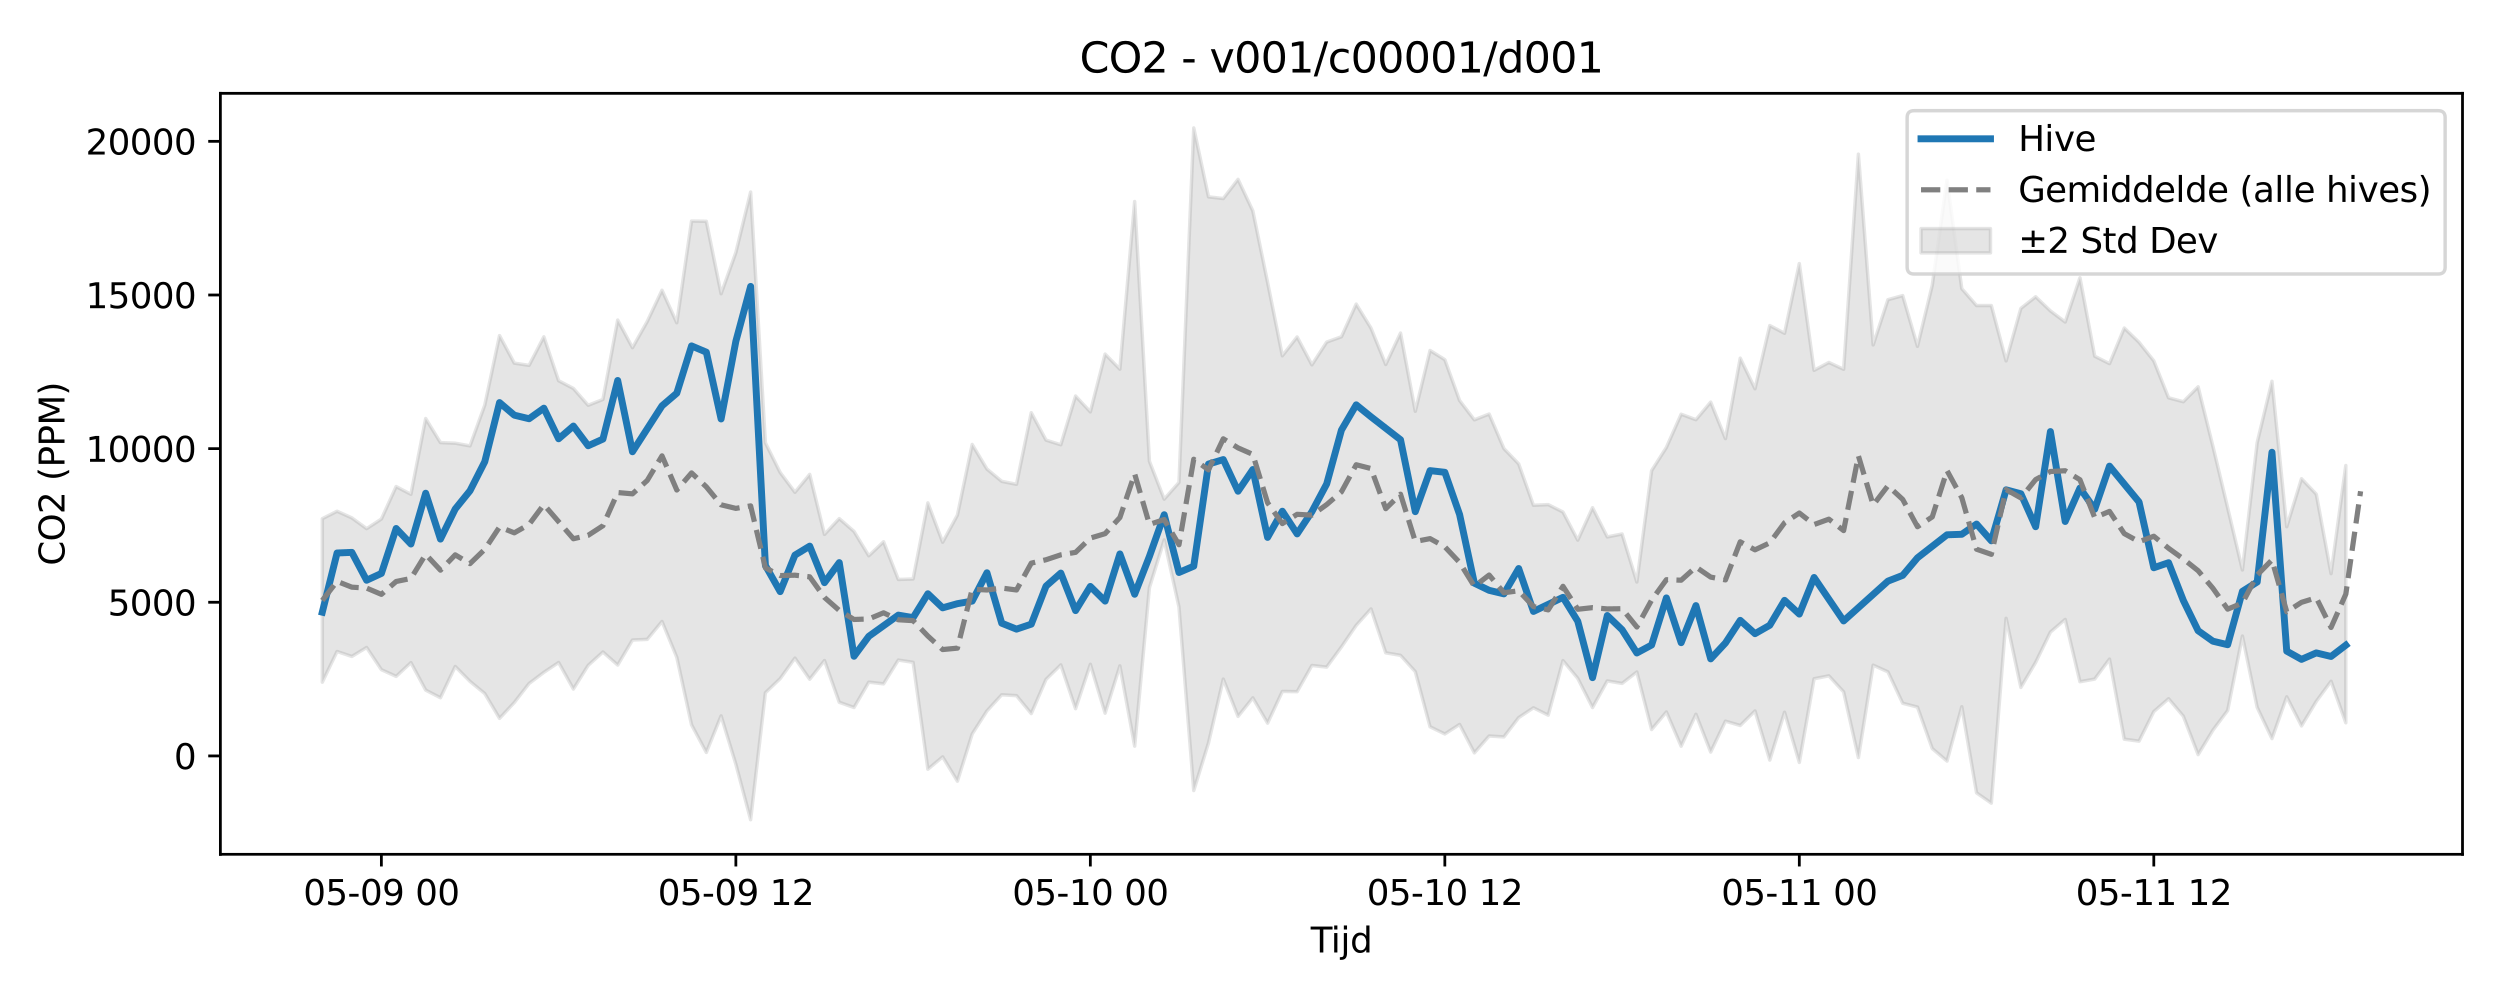 <?xml version="1.0" encoding="utf-8" standalone="no"?>
<!DOCTYPE svg PUBLIC "-//W3C//DTD SVG 1.1//EN"
  "http://www.w3.org/Graphics/SVG/1.1/DTD/svg11.dtd">
<svg xmlns:xlink="http://www.w3.org/1999/xlink" width="720pt" height="288pt" viewBox="0 0 720 288" xmlns="http://www.w3.org/2000/svg" version="1.1">
 <defs>
  <style type="text/css">*{stroke-linejoin: round; stroke-linecap: butt}</style>
 </defs>
 <g id="figure_1">
  <g id="patch_1">
   <path d="M 0 288 
L 720 288 
L 720 0 
L 0 0 
z
" style="fill: #ffffff"/>
  </g>
  <g id="axes_1">
   <g id="patch_2">
    <path d="M 63.47 246.04 
L 709.2 246.04 
L 709.2 26.88 
L 63.47 26.88 
z
" style="fill: #ffffff"/>
   </g>
   <g id="FillBetweenPolyCollection_1">
    <defs>
     <path id="ma2cb8ca005" d="M 92.821 -138.613 
L 92.821 -91.52 
L 97.075 -100.37 
L 101.329 -98.937 
L 105.583 -101.522 
L 109.837 -95.131 
L 114.09 -93.196 
L 118.344 -97.162 
L 122.598 -89.238 
L 126.852 -87.047 
L 131.106 -96.052 
L 135.36 -91.756 
L 139.613 -88.255 
L 143.867 -81.105 
L 148.121 -85.672 
L 152.375 -91.15 
L 156.629 -94.362 
L 160.882 -97.201 
L 165.136 -89.548 
L 169.39 -96.372 
L 173.644 -100.225 
L 177.898 -96.469 
L 182.152 -103.677 
L 186.405 -103.855 
L 190.659 -109.017 
L 194.913 -98.706 
L 199.167 -79.256 
L 203.421 -71.3 
L 207.675 -81.832 
L 211.928 -67.902 
L 216.182 -51.922 
L 220.436 -88.48 
L 224.69 -92.554 
L 228.944 -98.465 
L 233.197 -92.375 
L 237.451 -97.773 
L 241.705 -85.744 
L 245.959 -84.231 
L 250.213 -91.541 
L 254.467 -91.051 
L 258.72 -97.902 
L 262.974 -97.25 
L 267.228 -66.457 
L 271.482 -70.019 
L 275.736 -63.018 
L 279.989 -76.612 
L 284.243 -83.253 
L 288.497 -87.905 
L 292.751 -87.647 
L 297.005 -82.477 
L 301.259 -92.339 
L 305.512 -96.51 
L 309.766 -83.893 
L 314.02 -96.688 
L 318.274 -82.596 
L 322.528 -96.231 
L 326.782 -73.108 
L 331.035 -118.762 
L 335.289 -132.502 
L 339.543 -113.176 
L 343.797 -60.318 
L 348.051 -74.056 
L 352.304 -92.42 
L 356.558 -81.668 
L 360.812 -87.007 
L 365.066 -79.734 
L 369.32 -88.873 
L 373.574 -88.795 
L 377.827 -96.348 
L 382.081 -95.87 
L 386.335 -101.688 
L 390.589 -107.888 
L 394.843 -112.628 
L 399.096 -99.985 
L 403.35 -99.261 
L 407.604 -94.562 
L 411.858 -78.684 
L 416.112 -76.614 
L 420.366 -79.355 
L 424.619 -71.176 
L 428.873 -76.028 
L 433.127 -75.769 
L 437.381 -81.324 
L 441.635 -84.155 
L 445.888 -82.031 
L 450.142 -97.746 
L 454.396 -92.623 
L 458.65 -84.221 
L 462.904 -91.895 
L 467.158 -91.171 
L 471.411 -94.466 
L 475.665 -77.884 
L 479.919 -82.96 
L 484.173 -73.094 
L 488.427 -82.289 
L 492.681 -71.404 
L 496.934 -80.302 
L 501.188 -79.056 
L 505.442 -83.256 
L 509.696 -69.096 
L 513.95 -82.877 
L 518.203 -68.414 
L 522.457 -92.524 
L 526.711 -93.356 
L 530.965 -88.731 
L 535.219 -69.817 
L 539.473 -96.428 
L 543.726 -94.505 
L 547.98 -85.458 
L 552.234 -84.355 
L 556.488 -72.422 
L 560.742 -68.811 
L 564.995 -84.46 
L 569.249 -59.655 
L 573.503 -56.689 
L 577.757 -109.933 
L 582.011 -90.019 
L 586.265 -97.227 
L 590.518 -105.958 
L 594.772 -109.6 
L 599.026 -91.657 
L 603.28 -92.428 
L 607.534 -98.18 
L 611.788 -75.117 
L 616.041 -74.545 
L 620.295 -83.063 
L 624.549 -86.762 
L 628.803 -81.736 
L 633.057 -70.666 
L 637.31 -77.688 
L 641.564 -83.373 
L 645.818 -104.818 
L 650.072 -84.257 
L 654.326 -75.28 
L 658.58 -87.313 
L 662.833 -78.936 
L 667.087 -86.001 
L 671.341 -91.796 
L 675.595 -79.84 
L 675.595 -153.939 
L 675.595 -153.939 
L 671.341 -122.792 
L 667.087 -145.677 
L 662.833 -150.127 
L 658.58 -136.305 
L 654.326 -178.187 
L 650.072 -160.549 
L 645.818 -123.837 
L 641.564 -141.758 
L 637.31 -159.49 
L 633.057 -176.602 
L 628.803 -172.306 
L 624.549 -173.432 
L 620.295 -184.065 
L 616.041 -189.421 
L 611.788 -193.527 
L 607.534 -183.268 
L 603.28 -185.408 
L 599.026 -208.006 
L 594.772 -195.253 
L 590.518 -198.463 
L 586.265 -202.53 
L 582.011 -199.177 
L 577.757 -184.069 
L 573.503 -200.007 
L 569.249 -199.998 
L 564.995 -204.862 
L 560.742 -236.117 
L 556.488 -205.84 
L 552.234 -188.251 
L 547.98 -202.869 
L 543.726 -201.687 
L 539.473 -188.663 
L 535.219 -243.605 
L 530.965 -181.649 
L 526.711 -183.611 
L 522.457 -181.343 
L 518.203 -212.092 
L 513.95 -192.015 
L 509.696 -194.241 
L 505.442 -176.041 
L 501.188 -184.855 
L 496.934 -161.678 
L 492.681 -172.191 
L 488.427 -167.125 
L 484.173 -168.706 
L 479.919 -159.135 
L 475.665 -152.456 
L 471.411 -120.381 
L 467.158 -134.216 
L 462.904 -133.368 
L 458.65 -141.781 
L 454.396 -132.443 
L 450.142 -140.536 
L 445.888 -142.671 
L 441.635 -142.478 
L 437.381 -154.395 
L 433.127 -158.813 
L 428.873 -168.76 
L 424.619 -167.089 
L 420.366 -172.644 
L 416.112 -184.417 
L 411.858 -187.069 
L 407.604 -169.55 
L 403.35 -192.081 
L 399.096 -183.026 
L 394.843 -193.502 
L 390.589 -200.418 
L 386.335 -191.013 
L 382.081 -189.482 
L 377.827 -182.925 
L 373.574 -190.96 
L 369.32 -185.532 
L 365.066 -206.665 
L 360.812 -227.267 
L 356.558 -236.348 
L 352.304 -230.821 
L 348.051 -231.303 
L 343.797 -251.158 
L 339.543 -149.058 
L 335.289 -144.246 
L 331.035 -155.158 
L 326.782 -229.968 
L 322.528 -181.679 
L 318.274 -186.022 
L 314.02 -169.373 
L 309.766 -173.948 
L 305.512 -159.912 
L 301.259 -161.246 
L 297.005 -169.149 
L 292.751 -148.526 
L 288.497 -149.377 
L 284.243 -152.914 
L 279.989 -159.995 
L 275.736 -139.65 
L 271.482 -131.84 
L 267.228 -143.177 
L 262.974 -121.255 
L 258.72 -121.112 
L 254.467 -131.975 
L 250.213 -127.935 
L 245.959 -134.952 
L 241.705 -138.652 
L 237.451 -134.091 
L 233.197 -151.38 
L 228.944 -146.218 
L 224.69 -151.923 
L 220.436 -160.464 
L 216.182 -232.692 
L 211.928 -215.269 
L 207.675 -203.398 
L 203.421 -224.273 
L 199.167 -224.339 
L 194.913 -195.043 
L 190.659 -204.41 
L 186.405 -195.405 
L 182.152 -187.867 
L 177.898 -195.826 
L 173.644 -172.957 
L 169.39 -171.284 
L 165.136 -176.129 
L 160.882 -178.351 
L 156.629 -191.001 
L 152.375 -182.778 
L 148.121 -183.419 
L 143.867 -191.349 
L 139.613 -171.33 
L 135.36 -159.59 
L 131.106 -160.361 
L 126.852 -160.539 
L 122.598 -167.466 
L 118.344 -145.643 
L 114.09 -147.87 
L 109.837 -138.522 
L 105.583 -135.748 
L 101.329 -138.855 
L 97.075 -140.767 
L 92.821 -138.613 
z
" style="stroke: #808080; stroke-opacity: 0.2"/>
    </defs>
    <g clip-path="url(#p137efc952b)">
     <use xlink:href="#ma2cb8ca005" x="0" y="288" style="fill: #808080; fill-opacity: 0.2; stroke: #808080; stroke-opacity: 0.2"/>
    </g>
   </g>
   <g id="matplotlib.axis_1">
    <g id="xtick_1">
     <g id="line2d_1">
      <defs>
       <path id="m7191cc08c8" d="M 0 0 
L 0 3.5 
" style="stroke: #000000; stroke-width: 0.8"/>
      </defs>
      <g>
       <use xlink:href="#m7191cc08c8" x="109.837" y="246.04" style="stroke: #000000; stroke-width: 0.8"/>
      </g>
     </g>
     <g id="text_1">
      <!-- 05-09 00 -->
      <g transform="translate(87.356 260.638) scale(0.1 -0.1)">
       <defs>
        <path id="DejaVuSans-30" d="M 2034 4250 
Q 1547 4250 1301 3770 
Q 1056 3291 1056 2328 
Q 1056 1369 1301 889 
Q 1547 409 2034 409 
Q 2525 409 2770 889 
Q 3016 1369 3016 2328 
Q 3016 3291 2770 3770 
Q 2525 4250 2034 4250 
z
M 2034 4750 
Q 2819 4750 3233 4129 
Q 3647 3509 3647 2328 
Q 3647 1150 3233 529 
Q 2819 -91 2034 -91 
Q 1250 -91 836 529 
Q 422 1150 422 2328 
Q 422 3509 836 4129 
Q 1250 4750 2034 4750 
z
" transform="scale(0.016)"/>
        <path id="DejaVuSans-35" d="M 691 4666 
L 3169 4666 
L 3169 4134 
L 1269 4134 
L 1269 2991 
Q 1406 3038 1543 3061 
Q 1681 3084 1819 3084 
Q 2600 3084 3056 2656 
Q 3513 2228 3513 1497 
Q 3513 744 3044 326 
Q 2575 -91 1722 -91 
Q 1428 -91 1123 -41 
Q 819 9 494 109 
L 494 744 
Q 775 591 1075 516 
Q 1375 441 1709 441 
Q 2250 441 2565 725 
Q 2881 1009 2881 1497 
Q 2881 1984 2565 2268 
Q 2250 2553 1709 2553 
Q 1456 2553 1204 2497 
Q 953 2441 691 2322 
L 691 4666 
z
" transform="scale(0.016)"/>
        <path id="DejaVuSans-2d" d="M 313 2009 
L 1997 2009 
L 1997 1497 
L 313 1497 
L 313 2009 
z
" transform="scale(0.016)"/>
        <path id="DejaVuSans-39" d="M 703 97 
L 703 672 
Q 941 559 1184 500 
Q 1428 441 1663 441 
Q 2288 441 2617 861 
Q 2947 1281 2994 2138 
Q 2813 1869 2534 1725 
Q 2256 1581 1919 1581 
Q 1219 1581 811 2004 
Q 403 2428 403 3163 
Q 403 3881 828 4315 
Q 1253 4750 1959 4750 
Q 2769 4750 3195 4129 
Q 3622 3509 3622 2328 
Q 3622 1225 3098 567 
Q 2575 -91 1691 -91 
Q 1453 -91 1209 -44 
Q 966 3 703 97 
z
M 1959 2075 
Q 2384 2075 2632 2365 
Q 2881 2656 2881 3163 
Q 2881 3666 2632 3958 
Q 2384 4250 1959 4250 
Q 1534 4250 1286 3958 
Q 1038 3666 1038 3163 
Q 1038 2656 1286 2365 
Q 1534 2075 1959 2075 
z
" transform="scale(0.016)"/>
        <path id="DejaVuSans-20" transform="scale(0.016)"/>
       </defs>
       <use xlink:href="#DejaVuSans-30"/>
       <use xlink:href="#DejaVuSans-35" transform="translate(63.623 0)"/>
       <use xlink:href="#DejaVuSans-2d" transform="translate(127.246 0)"/>
       <use xlink:href="#DejaVuSans-30" transform="translate(163.33 0)"/>
       <use xlink:href="#DejaVuSans-39" transform="translate(226.953 0)"/>
       <use xlink:href="#DejaVuSans-20" transform="translate(290.576 0)"/>
       <use xlink:href="#DejaVuSans-30" transform="translate(322.363 0)"/>
       <use xlink:href="#DejaVuSans-30" transform="translate(385.986 0)"/>
      </g>
     </g>
    </g>
    <g id="xtick_2">
     <g id="line2d_2">
      <g>
       <use xlink:href="#m7191cc08c8" x="211.928" y="246.04" style="stroke: #000000; stroke-width: 0.8"/>
      </g>
     </g>
     <g id="text_2">
      <!-- 05-09 12 -->
      <g transform="translate(189.448 260.638) scale(0.1 -0.1)">
       <defs>
        <path id="DejaVuSans-31" d="M 794 531 
L 1825 531 
L 1825 4091 
L 703 3866 
L 703 4441 
L 1819 4666 
L 2450 4666 
L 2450 531 
L 3481 531 
L 3481 0 
L 794 0 
L 794 531 
z
" transform="scale(0.016)"/>
        <path id="DejaVuSans-32" d="M 1228 531 
L 3431 531 
L 3431 0 
L 469 0 
L 469 531 
Q 828 903 1448 1529 
Q 2069 2156 2228 2338 
Q 2531 2678 2651 2914 
Q 2772 3150 2772 3378 
Q 2772 3750 2511 3984 
Q 2250 4219 1831 4219 
Q 1534 4219 1204 4116 
Q 875 4013 500 3803 
L 500 4441 
Q 881 4594 1212 4672 
Q 1544 4750 1819 4750 
Q 2544 4750 2975 4387 
Q 3406 4025 3406 3419 
Q 3406 3131 3298 2873 
Q 3191 2616 2906 2266 
Q 2828 2175 2409 1742 
Q 1991 1309 1228 531 
z
" transform="scale(0.016)"/>
       </defs>
       <use xlink:href="#DejaVuSans-30"/>
       <use xlink:href="#DejaVuSans-35" transform="translate(63.623 0)"/>
       <use xlink:href="#DejaVuSans-2d" transform="translate(127.246 0)"/>
       <use xlink:href="#DejaVuSans-30" transform="translate(163.33 0)"/>
       <use xlink:href="#DejaVuSans-39" transform="translate(226.953 0)"/>
       <use xlink:href="#DejaVuSans-20" transform="translate(290.576 0)"/>
       <use xlink:href="#DejaVuSans-31" transform="translate(322.363 0)"/>
       <use xlink:href="#DejaVuSans-32" transform="translate(385.986 0)"/>
      </g>
     </g>
    </g>
    <g id="xtick_3">
     <g id="line2d_3">
      <g>
       <use xlink:href="#m7191cc08c8" x="314.02" y="246.04" style="stroke: #000000; stroke-width: 0.8"/>
      </g>
     </g>
     <g id="text_3">
      <!-- 05-10 00 -->
      <g transform="translate(291.54 260.638) scale(0.1 -0.1)">
       <use xlink:href="#DejaVuSans-30"/>
       <use xlink:href="#DejaVuSans-35" transform="translate(63.623 0)"/>
       <use xlink:href="#DejaVuSans-2d" transform="translate(127.246 0)"/>
       <use xlink:href="#DejaVuSans-31" transform="translate(163.33 0)"/>
       <use xlink:href="#DejaVuSans-30" transform="translate(226.953 0)"/>
       <use xlink:href="#DejaVuSans-20" transform="translate(290.576 0)"/>
       <use xlink:href="#DejaVuSans-30" transform="translate(322.363 0)"/>
       <use xlink:href="#DejaVuSans-30" transform="translate(385.986 0)"/>
      </g>
     </g>
    </g>
    <g id="xtick_4">
     <g id="line2d_4">
      <g>
       <use xlink:href="#m7191cc08c8" x="416.112" y="246.04" style="stroke: #000000; stroke-width: 0.8"/>
      </g>
     </g>
     <g id="text_4">
      <!-- 05-10 12 -->
      <g transform="translate(393.631 260.638) scale(0.1 -0.1)">
       <use xlink:href="#DejaVuSans-30"/>
       <use xlink:href="#DejaVuSans-35" transform="translate(63.623 0)"/>
       <use xlink:href="#DejaVuSans-2d" transform="translate(127.246 0)"/>
       <use xlink:href="#DejaVuSans-31" transform="translate(163.33 0)"/>
       <use xlink:href="#DejaVuSans-30" transform="translate(226.953 0)"/>
       <use xlink:href="#DejaVuSans-20" transform="translate(290.576 0)"/>
       <use xlink:href="#DejaVuSans-31" transform="translate(322.363 0)"/>
       <use xlink:href="#DejaVuSans-32" transform="translate(385.986 0)"/>
      </g>
     </g>
    </g>
    <g id="xtick_5">
     <g id="line2d_5">
      <g>
       <use xlink:href="#m7191cc08c8" x="518.203" y="246.04" style="stroke: #000000; stroke-width: 0.8"/>
      </g>
     </g>
     <g id="text_5">
      <!-- 05-11 00 -->
      <g transform="translate(495.723 260.638) scale(0.1 -0.1)">
       <use xlink:href="#DejaVuSans-30"/>
       <use xlink:href="#DejaVuSans-35" transform="translate(63.623 0)"/>
       <use xlink:href="#DejaVuSans-2d" transform="translate(127.246 0)"/>
       <use xlink:href="#DejaVuSans-31" transform="translate(163.33 0)"/>
       <use xlink:href="#DejaVuSans-31" transform="translate(226.953 0)"/>
       <use xlink:href="#DejaVuSans-20" transform="translate(290.576 0)"/>
       <use xlink:href="#DejaVuSans-30" transform="translate(322.363 0)"/>
       <use xlink:href="#DejaVuSans-30" transform="translate(385.986 0)"/>
      </g>
     </g>
    </g>
    <g id="xtick_6">
     <g id="line2d_6">
      <g>
       <use xlink:href="#m7191cc08c8" x="620.295" y="246.04" style="stroke: #000000; stroke-width: 0.8"/>
      </g>
     </g>
     <g id="text_6">
      <!-- 05-11 12 -->
      <g transform="translate(597.815 260.638) scale(0.1 -0.1)">
       <use xlink:href="#DejaVuSans-30"/>
       <use xlink:href="#DejaVuSans-35" transform="translate(63.623 0)"/>
       <use xlink:href="#DejaVuSans-2d" transform="translate(127.246 0)"/>
       <use xlink:href="#DejaVuSans-31" transform="translate(163.33 0)"/>
       <use xlink:href="#DejaVuSans-31" transform="translate(226.953 0)"/>
       <use xlink:href="#DejaVuSans-20" transform="translate(290.576 0)"/>
       <use xlink:href="#DejaVuSans-31" transform="translate(322.363 0)"/>
       <use xlink:href="#DejaVuSans-32" transform="translate(385.986 0)"/>
      </g>
     </g>
    </g>
    <g id="text_7">
     <!-- Tijd -->
     <g transform="translate(377.485 274.317) scale(0.1 -0.1)">
      <defs>
       <path id="DejaVuSans-54" d="M -19 4666 
L 3928 4666 
L 3928 4134 
L 2272 4134 
L 2272 0 
L 1638 0 
L 1638 4134 
L -19 4134 
L -19 4666 
z
" transform="scale(0.016)"/>
       <path id="DejaVuSans-69" d="M 603 3500 
L 1178 3500 
L 1178 0 
L 603 0 
L 603 3500 
z
M 603 4863 
L 1178 4863 
L 1178 4134 
L 603 4134 
L 603 4863 
z
" transform="scale(0.016)"/>
       <path id="DejaVuSans-6a" d="M 603 3500 
L 1178 3500 
L 1178 -63 
Q 1178 -731 923 -1031 
Q 669 -1331 103 -1331 
L -116 -1331 
L -116 -844 
L 38 -844 
Q 366 -844 484 -692 
Q 603 -541 603 -63 
L 603 3500 
z
M 603 4863 
L 1178 4863 
L 1178 4134 
L 603 4134 
L 603 4863 
z
" transform="scale(0.016)"/>
       <path id="DejaVuSans-64" d="M 2906 2969 
L 2906 4863 
L 3481 4863 
L 3481 0 
L 2906 0 
L 2906 525 
Q 2725 213 2448 61 
Q 2172 -91 1784 -91 
Q 1150 -91 751 415 
Q 353 922 353 1747 
Q 353 2572 751 3078 
Q 1150 3584 1784 3584 
Q 2172 3584 2448 3432 
Q 2725 3281 2906 2969 
z
M 947 1747 
Q 947 1113 1208 752 
Q 1469 391 1925 391 
Q 2381 391 2643 752 
Q 2906 1113 2906 1747 
Q 2906 2381 2643 2742 
Q 2381 3103 1925 3103 
Q 1469 3103 1208 2742 
Q 947 2381 947 1747 
z
" transform="scale(0.016)"/>
      </defs>
      <use xlink:href="#DejaVuSans-54"/>
      <use xlink:href="#DejaVuSans-69" transform="translate(57.959 0)"/>
      <use xlink:href="#DejaVuSans-6a" transform="translate(85.742 0)"/>
      <use xlink:href="#DejaVuSans-64" transform="translate(113.525 0)"/>
     </g>
    </g>
   </g>
   <g id="matplotlib.axis_2">
    <g id="ytick_1">
     <g id="line2d_7">
      <defs>
       <path id="m1f6ca32991" d="M 0 0 
L -3.5 0 
" style="stroke: #000000; stroke-width: 0.8"/>
      </defs>
      <g>
       <use xlink:href="#m1f6ca32991" x="63.47" y="217.704" style="stroke: #000000; stroke-width: 0.8"/>
      </g>
     </g>
     <g id="text_8">
      <!-- 0 -->
      <g transform="translate(50.108 221.503) scale(0.1 -0.1)">
       <use xlink:href="#DejaVuSans-30"/>
      </g>
     </g>
    </g>
    <g id="ytick_2">
     <g id="line2d_8">
      <g>
       <use xlink:href="#m1f6ca32991" x="63.47" y="173.455" style="stroke: #000000; stroke-width: 0.8"/>
      </g>
     </g>
     <g id="text_9">
      <!-- 5000 -->
      <g transform="translate(31.02 177.254) scale(0.1 -0.1)">
       <use xlink:href="#DejaVuSans-35"/>
       <use xlink:href="#DejaVuSans-30" transform="translate(63.623 0)"/>
       <use xlink:href="#DejaVuSans-30" transform="translate(127.246 0)"/>
       <use xlink:href="#DejaVuSans-30" transform="translate(190.869 0)"/>
      </g>
     </g>
    </g>
    <g id="ytick_3">
     <g id="line2d_9">
      <g>
       <use xlink:href="#m1f6ca32991" x="63.47" y="129.207" style="stroke: #000000; stroke-width: 0.8"/>
      </g>
     </g>
     <g id="text_10">
      <!-- 10000 -->
      <g transform="translate(24.657 133.006) scale(0.1 -0.1)">
       <use xlink:href="#DejaVuSans-31"/>
       <use xlink:href="#DejaVuSans-30" transform="translate(63.623 0)"/>
       <use xlink:href="#DejaVuSans-30" transform="translate(127.246 0)"/>
       <use xlink:href="#DejaVuSans-30" transform="translate(190.869 0)"/>
       <use xlink:href="#DejaVuSans-30" transform="translate(254.492 0)"/>
      </g>
     </g>
    </g>
    <g id="ytick_4">
     <g id="line2d_10">
      <g>
       <use xlink:href="#m1f6ca32991" x="63.47" y="84.958" style="stroke: #000000; stroke-width: 0.8"/>
      </g>
     </g>
     <g id="text_11">
      <!-- 15000 -->
      <g transform="translate(24.657 88.758) scale(0.1 -0.1)">
       <use xlink:href="#DejaVuSans-31"/>
       <use xlink:href="#DejaVuSans-35" transform="translate(63.623 0)"/>
       <use xlink:href="#DejaVuSans-30" transform="translate(127.246 0)"/>
       <use xlink:href="#DejaVuSans-30" transform="translate(190.869 0)"/>
       <use xlink:href="#DejaVuSans-30" transform="translate(254.492 0)"/>
      </g>
     </g>
    </g>
    <g id="ytick_5">
     <g id="line2d_11">
      <g>
       <use xlink:href="#m1f6ca32991" x="63.47" y="40.71" style="stroke: #000000; stroke-width: 0.8"/>
      </g>
     </g>
     <g id="text_12">
      <!-- 20000 -->
      <g transform="translate(24.657 44.509) scale(0.1 -0.1)">
       <use xlink:href="#DejaVuSans-32"/>
       <use xlink:href="#DejaVuSans-30" transform="translate(63.623 0)"/>
       <use xlink:href="#DejaVuSans-30" transform="translate(127.246 0)"/>
       <use xlink:href="#DejaVuSans-30" transform="translate(190.869 0)"/>
       <use xlink:href="#DejaVuSans-30" transform="translate(254.492 0)"/>
      </g>
     </g>
    </g>
    <g id="text_13">
     <!-- CO2 (PPM) -->
     <g transform="translate(18.578 162.903) rotate(-90) scale(0.1 -0.1)">
      <defs>
       <path id="DejaVuSans-43" d="M 4122 4306 
L 4122 3641 
Q 3803 3938 3442 4084 
Q 3081 4231 2675 4231 
Q 1875 4231 1450 3742 
Q 1025 3253 1025 2328 
Q 1025 1406 1450 917 
Q 1875 428 2675 428 
Q 3081 428 3442 575 
Q 3803 722 4122 1019 
L 4122 359 
Q 3791 134 3420 21 
Q 3050 -91 2638 -91 
Q 1578 -91 968 557 
Q 359 1206 359 2328 
Q 359 3453 968 4101 
Q 1578 4750 2638 4750 
Q 3056 4750 3426 4639 
Q 3797 4528 4122 4306 
z
" transform="scale(0.016)"/>
       <path id="DejaVuSans-4f" d="M 2522 4238 
Q 1834 4238 1429 3725 
Q 1025 3213 1025 2328 
Q 1025 1447 1429 934 
Q 1834 422 2522 422 
Q 3209 422 3611 934 
Q 4013 1447 4013 2328 
Q 4013 3213 3611 3725 
Q 3209 4238 2522 4238 
z
M 2522 4750 
Q 3503 4750 4090 4092 
Q 4678 3434 4678 2328 
Q 4678 1225 4090 567 
Q 3503 -91 2522 -91 
Q 1538 -91 948 565 
Q 359 1222 359 2328 
Q 359 3434 948 4092 
Q 1538 4750 2522 4750 
z
" transform="scale(0.016)"/>
       <path id="DejaVuSans-28" d="M 1984 4856 
Q 1566 4138 1362 3434 
Q 1159 2731 1159 2009 
Q 1159 1288 1364 580 
Q 1569 -128 1984 -844 
L 1484 -844 
Q 1016 -109 783 600 
Q 550 1309 550 2009 
Q 550 2706 781 3412 
Q 1013 4119 1484 4856 
L 1984 4856 
z
" transform="scale(0.016)"/>
       <path id="DejaVuSans-50" d="M 1259 4147 
L 1259 2394 
L 2053 2394 
Q 2494 2394 2734 2622 
Q 2975 2850 2975 3272 
Q 2975 3691 2734 3919 
Q 2494 4147 2053 4147 
L 1259 4147 
z
M 628 4666 
L 2053 4666 
Q 2838 4666 3239 4311 
Q 3641 3956 3641 3272 
Q 3641 2581 3239 2228 
Q 2838 1875 2053 1875 
L 1259 1875 
L 1259 0 
L 628 0 
L 628 4666 
z
" transform="scale(0.016)"/>
       <path id="DejaVuSans-4d" d="M 628 4666 
L 1569 4666 
L 2759 1491 
L 3956 4666 
L 4897 4666 
L 4897 0 
L 4281 0 
L 4281 4097 
L 3078 897 
L 2444 897 
L 1241 4097 
L 1241 0 
L 628 0 
L 628 4666 
z
" transform="scale(0.016)"/>
       <path id="DejaVuSans-29" d="M 513 4856 
L 1013 4856 
Q 1481 4119 1714 3412 
Q 1947 2706 1947 2009 
Q 1947 1309 1714 600 
Q 1481 -109 1013 -844 
L 513 -844 
Q 928 -128 1133 580 
Q 1338 1288 1338 2009 
Q 1338 2731 1133 3434 
Q 928 4138 513 4856 
z
" transform="scale(0.016)"/>
      </defs>
      <use xlink:href="#DejaVuSans-43"/>
      <use xlink:href="#DejaVuSans-4f" transform="translate(69.824 0)"/>
      <use xlink:href="#DejaVuSans-32" transform="translate(148.535 0)"/>
      <use xlink:href="#DejaVuSans-20" transform="translate(212.158 0)"/>
      <use xlink:href="#DejaVuSans-28" transform="translate(243.945 0)"/>
      <use xlink:href="#DejaVuSans-50" transform="translate(282.959 0)"/>
      <use xlink:href="#DejaVuSans-50" transform="translate(343.262 0)"/>
      <use xlink:href="#DejaVuSans-4d" transform="translate(403.564 0)"/>
      <use xlink:href="#DejaVuSans-29" transform="translate(489.844 0)"/>
     </g>
    </g>
   </g>
   <g id="line2d_12">
    <path d="M 92.821 176.305 
L 97.075 159.263 
L 101.329 159.083 
L 105.583 167.11 
L 109.837 165.145 
L 114.09 152.207 
L 118.344 156.676 
L 122.598 142.051 
L 126.852 155.257 
L 131.106 146.591 
L 135.36 141.335 
L 139.613 132.968 
L 143.867 115.941 
L 148.121 119.569 
L 152.375 120.596 
L 156.629 117.561 
L 160.882 126.366 
L 165.136 122.707 
L 169.39 128.378 
L 173.644 126.455 
L 177.898 109.583 
L 182.152 130.101 
L 190.659 116.879 
L 194.913 113.238 
L 199.167 99.622 
L 203.421 101.428 
L 207.675 120.658 
L 211.928 98.28 
L 216.182 82.489 
L 220.436 162.844 
L 224.69 170.389 
L 228.944 159.871 
L 233.197 157.291 
L 237.451 167.803 
L 241.705 162.036 
L 245.959 189 
L 250.213 183.258 
L 258.72 177.157 
L 262.974 177.876 
L 267.228 171.008 
L 271.482 175.054 
L 275.736 173.856 
L 279.989 173.113 
L 284.243 164.96 
L 288.497 179.485 
L 292.751 181.193 
L 297.005 179.762 
L 301.259 168.797 
L 305.512 165.051 
L 309.766 175.851 
L 314.02 168.895 
L 318.274 173.113 
L 322.528 159.535 
L 326.782 171.143 
L 331.035 160.234 
L 335.289 148.248 
L 339.543 164.875 
L 343.797 163.057 
L 348.051 133.649 
L 352.304 132.357 
L 356.558 141.472 
L 360.812 135.22 
L 365.066 154.765 
L 369.32 147.234 
L 373.574 153.76 
L 377.827 147.358 
L 382.081 139.384 
L 386.335 123.853 
L 390.589 116.596 
L 394.843 120.039 
L 403.35 126.643 
L 407.604 147.358 
L 411.858 135.54 
L 416.112 136.021 
L 420.366 148.192 
L 424.619 167.955 
L 428.873 170.016 
L 433.127 171.03 
L 437.381 163.738 
L 441.635 176.092 
L 450.142 172.035 
L 454.396 178.924 
L 458.65 195.164 
L 462.904 177.269 
L 467.158 181.367 
L 471.411 188.057 
L 475.665 185.765 
L 479.919 172.202 
L 484.173 185.09 
L 488.427 174.414 
L 492.681 189.75 
L 496.934 185.175 
L 501.188 178.665 
L 505.442 182.497 
L 509.696 180.072 
L 513.95 172.904 
L 518.203 176.856 
L 522.457 166.317 
L 530.965 178.827 
L 543.726 167.367 
L 547.98 165.703 
L 552.234 160.65 
L 560.742 154.021 
L 564.995 153.874 
L 569.249 150.933 
L 573.503 155.747 
L 577.757 141.07 
L 582.011 142.204 
L 586.265 151.694 
L 590.518 124.295 
L 594.772 150.185 
L 599.026 140.567 
L 603.28 146.65 
L 607.534 134.251 
L 616.041 144.57 
L 620.295 163.511 
L 624.549 162.057 
L 628.803 172.939 
L 633.057 181.641 
L 637.31 184.663 
L 641.564 185.677 
L 645.818 170.311 
L 650.072 167.619 
L 654.326 130.251 
L 658.58 187.526 
L 662.833 189.898 
L 667.087 188.035 
L 671.341 189.06 
L 675.595 185.814 
L 675.595 185.814 
" clip-path="url(#p137efc952b)" style="fill: none; stroke: #1f77b4; stroke-width: 2; stroke-linecap: square"/>
   </g>
   <g id="line2d_13">
    <path d="M 92.821 172.933 
L 97.075 167.432 
L 101.329 169.104 
L 105.583 169.365 
L 109.837 171.174 
L 114.09 167.467 
L 118.344 166.597 
L 122.598 159.648 
L 126.852 164.207 
L 131.106 159.793 
L 135.36 162.327 
L 139.613 158.208 
L 143.867 151.773 
L 148.121 153.454 
L 152.375 151.036 
L 156.629 145.318 
L 165.136 155.161 
L 169.39 154.172 
L 173.644 151.409 
L 177.898 141.853 
L 182.152 142.228 
L 186.405 138.37 
L 190.659 131.287 
L 194.913 141.126 
L 199.167 136.202 
L 203.421 140.213 
L 207.675 145.385 
L 211.928 146.414 
L 216.182 145.693 
L 220.436 163.528 
L 224.69 165.762 
L 228.944 165.659 
L 233.197 166.122 
L 237.451 172.068 
L 241.705 175.802 
L 245.959 178.409 
L 250.213 178.262 
L 254.467 176.487 
L 258.72 178.493 
L 262.974 178.747 
L 267.228 183.183 
L 271.482 187.071 
L 275.736 186.666 
L 279.989 169.696 
L 284.243 169.917 
L 288.497 169.359 
L 292.751 169.914 
L 297.005 162.187 
L 301.259 161.208 
L 305.512 159.789 
L 309.766 159.079 
L 314.02 154.969 
L 318.274 153.691 
L 322.528 149.045 
L 326.782 136.462 
L 331.035 151.04 
L 335.289 149.626 
L 339.543 156.883 
L 343.797 132.262 
L 348.051 135.321 
L 352.304 126.379 
L 356.558 128.992 
L 360.812 130.863 
L 365.066 144.8 
L 369.32 150.798 
L 373.574 148.122 
L 377.827 148.363 
L 382.081 145.324 
L 386.335 141.649 
L 390.589 133.847 
L 394.843 134.935 
L 399.096 146.495 
L 403.35 142.329 
L 407.604 155.944 
L 411.858 155.123 
L 416.112 157.485 
L 420.366 162 
L 424.619 168.867 
L 428.873 165.606 
L 433.127 170.709 
L 437.381 170.14 
L 441.635 174.684 
L 445.888 175.649 
L 450.142 168.859 
L 454.396 175.467 
L 458.65 174.999 
L 462.904 175.369 
L 467.158 175.307 
L 471.411 180.576 
L 475.665 172.83 
L 479.919 166.952 
L 484.173 167.1 
L 488.427 163.293 
L 492.681 166.203 
L 496.934 167.01 
L 501.188 156.044 
L 505.442 158.351 
L 509.696 156.332 
L 513.95 150.554 
L 518.203 147.747 
L 522.457 151.067 
L 526.711 149.517 
L 530.965 152.81 
L 535.219 131.289 
L 539.473 145.454 
L 543.726 139.904 
L 547.98 143.837 
L 552.234 151.697 
L 556.488 148.869 
L 560.742 135.536 
L 564.995 143.339 
L 569.249 158.173 
L 573.503 159.652 
L 577.757 140.999 
L 582.011 143.402 
L 586.265 138.121 
L 590.518 135.789 
L 594.772 135.573 
L 599.026 138.168 
L 603.28 149.082 
L 607.534 147.276 
L 611.788 153.678 
L 616.041 156.017 
L 620.295 154.436 
L 624.549 157.903 
L 628.803 160.979 
L 633.057 164.366 
L 637.31 169.411 
L 641.564 175.435 
L 645.818 173.673 
L 650.072 165.597 
L 654.326 161.267 
L 658.58 176.191 
L 662.833 173.469 
L 667.087 172.161 
L 671.341 180.706 
L 675.595 171.111 
L 679.849 141.481 
L 679.849 141.481 
" clip-path="url(#p137efc952b)" style="fill: none; stroke-dasharray: 5.55,2.4; stroke-dashoffset: 0; stroke: #808080; stroke-width: 1.5"/>
   </g>
   <g id="patch_3">
    <path d="M 63.47 246.04 
L 63.47 26.88 
" style="fill: none; stroke: #000000; stroke-width: 0.8; stroke-linejoin: miter; stroke-linecap: square"/>
   </g>
   <g id="patch_4">
    <path d="M 709.2 246.04 
L 709.2 26.88 
" style="fill: none; stroke: #000000; stroke-width: 0.8; stroke-linejoin: miter; stroke-linecap: square"/>
   </g>
   <g id="patch_5">
    <path d="M 63.47 246.04 
L 709.2 246.04 
" style="fill: none; stroke: #000000; stroke-width: 0.8; stroke-linejoin: miter; stroke-linecap: square"/>
   </g>
   <g id="patch_6">
    <path d="M 63.47 26.88 
L 709.2 26.88 
" style="fill: none; stroke: #000000; stroke-width: 0.8; stroke-linejoin: miter; stroke-linecap: square"/>
   </g>
   <g id="text_14">
    <!-- CO2 - v001/c00001/d001 -->
    <g transform="translate(310.932 20.88) scale(0.12 -0.12)">
     <defs>
      <path id="DejaVuSans-76" d="M 191 3500 
L 800 3500 
L 1894 563 
L 2988 3500 
L 3597 3500 
L 2284 0 
L 1503 0 
L 191 3500 
z
" transform="scale(0.016)"/>
      <path id="DejaVuSans-2f" d="M 1625 4666 
L 2156 4666 
L 531 -594 
L 0 -594 
L 1625 4666 
z
" transform="scale(0.016)"/>
      <path id="DejaVuSans-63" d="M 3122 3366 
L 3122 2828 
Q 2878 2963 2633 3030 
Q 2388 3097 2138 3097 
Q 1578 3097 1268 2742 
Q 959 2388 959 1747 
Q 959 1106 1268 751 
Q 1578 397 2138 397 
Q 2388 397 2633 464 
Q 2878 531 3122 666 
L 3122 134 
Q 2881 22 2623 -34 
Q 2366 -91 2075 -91 
Q 1284 -91 818 406 
Q 353 903 353 1747 
Q 353 2603 823 3093 
Q 1294 3584 2113 3584 
Q 2378 3584 2631 3529 
Q 2884 3475 3122 3366 
z
" transform="scale(0.016)"/>
     </defs>
     <use xlink:href="#DejaVuSans-43"/>
     <use xlink:href="#DejaVuSans-4f" transform="translate(69.824 0)"/>
     <use xlink:href="#DejaVuSans-32" transform="translate(148.535 0)"/>
     <use xlink:href="#DejaVuSans-20" transform="translate(212.158 0)"/>
     <use xlink:href="#DejaVuSans-2d" transform="translate(243.945 0)"/>
     <use xlink:href="#DejaVuSans-20" transform="translate(280.029 0)"/>
     <use xlink:href="#DejaVuSans-76" transform="translate(311.816 0)"/>
     <use xlink:href="#DejaVuSans-30" transform="translate(370.996 0)"/>
     <use xlink:href="#DejaVuSans-30" transform="translate(434.619 0)"/>
     <use xlink:href="#DejaVuSans-31" transform="translate(498.242 0)"/>
     <use xlink:href="#DejaVuSans-2f" transform="translate(561.865 0)"/>
     <use xlink:href="#DejaVuSans-63" transform="translate(595.557 0)"/>
     <use xlink:href="#DejaVuSans-30" transform="translate(650.537 0)"/>
     <use xlink:href="#DejaVuSans-30" transform="translate(714.16 0)"/>
     <use xlink:href="#DejaVuSans-30" transform="translate(777.783 0)"/>
     <use xlink:href="#DejaVuSans-30" transform="translate(841.406 0)"/>
     <use xlink:href="#DejaVuSans-31" transform="translate(905.029 0)"/>
     <use xlink:href="#DejaVuSans-2f" transform="translate(968.652 0)"/>
     <use xlink:href="#DejaVuSans-64" transform="translate(1002.344 0)"/>
     <use xlink:href="#DejaVuSans-30" transform="translate(1065.82 0)"/>
     <use xlink:href="#DejaVuSans-30" transform="translate(1129.443 0)"/>
     <use xlink:href="#DejaVuSans-31" transform="translate(1193.066 0)"/>
    </g>
   </g>
   <g id="legend_1">
    <g id="patch_7">
     <path d="M 551.256 78.914 
L 702.2 78.914 
Q 704.2 78.914 704.2 76.914 
L 704.2 33.88 
Q 704.2 31.88 702.2 31.88 
L 551.256 31.88 
Q 549.256 31.88 549.256 33.88 
L 549.256 76.914 
Q 549.256 78.914 551.256 78.914 
z
" style="fill: #ffffff; opacity: 0.8; stroke: #cccccc; stroke-linejoin: miter"/>
    </g>
    <g id="line2d_14">
     <path d="M 553.256 39.978 
L 563.256 39.978 
L 573.256 39.978 
" style="fill: none; stroke: #1f77b4; stroke-width: 2; stroke-linecap: square"/>
    </g>
    <g id="text_15">
     <!-- Hive -->
     <g transform="translate(581.256 43.478) scale(0.1 -0.1)">
      <defs>
       <path id="DejaVuSans-48" d="M 628 4666 
L 1259 4666 
L 1259 2753 
L 3553 2753 
L 3553 4666 
L 4184 4666 
L 4184 0 
L 3553 0 
L 3553 2222 
L 1259 2222 
L 1259 0 
L 628 0 
L 628 4666 
z
" transform="scale(0.016)"/>
       <path id="DejaVuSans-65" d="M 3597 1894 
L 3597 1613 
L 953 1613 
Q 991 1019 1311 708 
Q 1631 397 2203 397 
Q 2534 397 2845 478 
Q 3156 559 3463 722 
L 3463 178 
Q 3153 47 2828 -22 
Q 2503 -91 2169 -91 
Q 1331 -91 842 396 
Q 353 884 353 1716 
Q 353 2575 817 3079 
Q 1281 3584 2069 3584 
Q 2775 3584 3186 3129 
Q 3597 2675 3597 1894 
z
M 3022 2063 
Q 3016 2534 2758 2815 
Q 2500 3097 2075 3097 
Q 1594 3097 1305 2825 
Q 1016 2553 972 2059 
L 3022 2063 
z
" transform="scale(0.016)"/>
      </defs>
      <use xlink:href="#DejaVuSans-48"/>
      <use xlink:href="#DejaVuSans-69" transform="translate(75.195 0)"/>
      <use xlink:href="#DejaVuSans-76" transform="translate(102.979 0)"/>
      <use xlink:href="#DejaVuSans-65" transform="translate(162.158 0)"/>
     </g>
    </g>
    <g id="line2d_15">
     <path d="M 553.256 54.657 
L 563.256 54.657 
L 573.256 54.657 
" style="fill: none; stroke-dasharray: 5.55,2.4; stroke-dashoffset: 0; stroke: #808080; stroke-width: 1.5"/>
    </g>
    <g id="text_16">
     <!-- Gemiddelde (alle hives) -->
     <g transform="translate(581.256 58.157) scale(0.1 -0.1)">
      <defs>
       <path id="DejaVuSans-47" d="M 3809 666 
L 3809 1919 
L 2778 1919 
L 2778 2438 
L 4434 2438 
L 4434 434 
Q 4069 175 3628 42 
Q 3188 -91 2688 -91 
Q 1594 -91 976 548 
Q 359 1188 359 2328 
Q 359 3472 976 4111 
Q 1594 4750 2688 4750 
Q 3144 4750 3555 4637 
Q 3966 4525 4313 4306 
L 4313 3634 
Q 3963 3931 3569 4081 
Q 3175 4231 2741 4231 
Q 1884 4231 1454 3753 
Q 1025 3275 1025 2328 
Q 1025 1384 1454 906 
Q 1884 428 2741 428 
Q 3075 428 3337 486 
Q 3600 544 3809 666 
z
" transform="scale(0.016)"/>
       <path id="DejaVuSans-6d" d="M 3328 2828 
Q 3544 3216 3844 3400 
Q 4144 3584 4550 3584 
Q 5097 3584 5394 3201 
Q 5691 2819 5691 2113 
L 5691 0 
L 5113 0 
L 5113 2094 
Q 5113 2597 4934 2840 
Q 4756 3084 4391 3084 
Q 3944 3084 3684 2787 
Q 3425 2491 3425 1978 
L 3425 0 
L 2847 0 
L 2847 2094 
Q 2847 2600 2669 2842 
Q 2491 3084 2119 3084 
Q 1678 3084 1418 2786 
Q 1159 2488 1159 1978 
L 1159 0 
L 581 0 
L 581 3500 
L 1159 3500 
L 1159 2956 
Q 1356 3278 1631 3431 
Q 1906 3584 2284 3584 
Q 2666 3584 2933 3390 
Q 3200 3197 3328 2828 
z
" transform="scale(0.016)"/>
       <path id="DejaVuSans-6c" d="M 603 4863 
L 1178 4863 
L 1178 0 
L 603 0 
L 603 4863 
z
" transform="scale(0.016)"/>
       <path id="DejaVuSans-61" d="M 2194 1759 
Q 1497 1759 1228 1600 
Q 959 1441 959 1056 
Q 959 750 1161 570 
Q 1363 391 1709 391 
Q 2188 391 2477 730 
Q 2766 1069 2766 1631 
L 2766 1759 
L 2194 1759 
z
M 3341 1997 
L 3341 0 
L 2766 0 
L 2766 531 
Q 2569 213 2275 61 
Q 1981 -91 1556 -91 
Q 1019 -91 701 211 
Q 384 513 384 1019 
Q 384 1609 779 1909 
Q 1175 2209 1959 2209 
L 2766 2209 
L 2766 2266 
Q 2766 2663 2505 2880 
Q 2244 3097 1772 3097 
Q 1472 3097 1187 3025 
Q 903 2953 641 2809 
L 641 3341 
Q 956 3463 1253 3523 
Q 1550 3584 1831 3584 
Q 2591 3584 2966 3190 
Q 3341 2797 3341 1997 
z
" transform="scale(0.016)"/>
       <path id="DejaVuSans-68" d="M 3513 2113 
L 3513 0 
L 2938 0 
L 2938 2094 
Q 2938 2591 2744 2837 
Q 2550 3084 2163 3084 
Q 1697 3084 1428 2787 
Q 1159 2491 1159 1978 
L 1159 0 
L 581 0 
L 581 4863 
L 1159 4863 
L 1159 2956 
Q 1366 3272 1645 3428 
Q 1925 3584 2291 3584 
Q 2894 3584 3203 3211 
Q 3513 2838 3513 2113 
z
" transform="scale(0.016)"/>
       <path id="DejaVuSans-73" d="M 2834 3397 
L 2834 2853 
Q 2591 2978 2328 3040 
Q 2066 3103 1784 3103 
Q 1356 3103 1142 2972 
Q 928 2841 928 2578 
Q 928 2378 1081 2264 
Q 1234 2150 1697 2047 
L 1894 2003 
Q 2506 1872 2764 1633 
Q 3022 1394 3022 966 
Q 3022 478 2636 193 
Q 2250 -91 1575 -91 
Q 1294 -91 989 -36 
Q 684 19 347 128 
L 347 722 
Q 666 556 975 473 
Q 1284 391 1588 391 
Q 1994 391 2212 530 
Q 2431 669 2431 922 
Q 2431 1156 2273 1281 
Q 2116 1406 1581 1522 
L 1381 1569 
Q 847 1681 609 1914 
Q 372 2147 372 2553 
Q 372 3047 722 3315 
Q 1072 3584 1716 3584 
Q 2034 3584 2315 3537 
Q 2597 3491 2834 3397 
z
" transform="scale(0.016)"/>
      </defs>
      <use xlink:href="#DejaVuSans-47"/>
      <use xlink:href="#DejaVuSans-65" transform="translate(77.49 0)"/>
      <use xlink:href="#DejaVuSans-6d" transform="translate(139.014 0)"/>
      <use xlink:href="#DejaVuSans-69" transform="translate(236.426 0)"/>
      <use xlink:href="#DejaVuSans-64" transform="translate(264.209 0)"/>
      <use xlink:href="#DejaVuSans-64" transform="translate(327.686 0)"/>
      <use xlink:href="#DejaVuSans-65" transform="translate(391.162 0)"/>
      <use xlink:href="#DejaVuSans-6c" transform="translate(452.686 0)"/>
      <use xlink:href="#DejaVuSans-64" transform="translate(480.469 0)"/>
      <use xlink:href="#DejaVuSans-65" transform="translate(543.945 0)"/>
      <use xlink:href="#DejaVuSans-20" transform="translate(605.469 0)"/>
      <use xlink:href="#DejaVuSans-28" transform="translate(637.256 0)"/>
      <use xlink:href="#DejaVuSans-61" transform="translate(676.27 0)"/>
      <use xlink:href="#DejaVuSans-6c" transform="translate(737.549 0)"/>
      <use xlink:href="#DejaVuSans-6c" transform="translate(765.332 0)"/>
      <use xlink:href="#DejaVuSans-65" transform="translate(793.115 0)"/>
      <use xlink:href="#DejaVuSans-20" transform="translate(854.639 0)"/>
      <use xlink:href="#DejaVuSans-68" transform="translate(886.426 0)"/>
      <use xlink:href="#DejaVuSans-69" transform="translate(949.805 0)"/>
      <use xlink:href="#DejaVuSans-76" transform="translate(977.588 0)"/>
      <use xlink:href="#DejaVuSans-65" transform="translate(1036.768 0)"/>
      <use xlink:href="#DejaVuSans-73" transform="translate(1098.291 0)"/>
      <use xlink:href="#DejaVuSans-29" transform="translate(1150.391 0)"/>
     </g>
    </g>
    <g id="patch_8">
     <path d="M 553.256 72.835 
L 573.256 72.835 
L 573.256 65.835 
L 553.256 65.835 
z
" style="fill: #808080; fill-opacity: 0.2; stroke: #808080; stroke-opacity: 0.2; stroke-linejoin: miter"/>
    </g>
    <g id="text_17">
     <!-- ±2 Std Dev -->
     <g transform="translate(581.256 72.835) scale(0.1 -0.1)">
      <defs>
       <path id="DejaVuSans-b1" d="M 2944 4013 
L 2944 2803 
L 4684 2803 
L 4684 2272 
L 2944 2272 
L 2944 1063 
L 2419 1063 
L 2419 2272 
L 678 2272 
L 678 2803 
L 2419 2803 
L 2419 4013 
L 2944 4013 
z
M 678 531 
L 4684 531 
L 4684 0 
L 678 0 
L 678 531 
z
" transform="scale(0.016)"/>
       <path id="DejaVuSans-53" d="M 3425 4513 
L 3425 3897 
Q 3066 4069 2747 4153 
Q 2428 4238 2131 4238 
Q 1616 4238 1336 4038 
Q 1056 3838 1056 3469 
Q 1056 3159 1242 3001 
Q 1428 2844 1947 2747 
L 2328 2669 
Q 3034 2534 3370 2195 
Q 3706 1856 3706 1288 
Q 3706 609 3251 259 
Q 2797 -91 1919 -91 
Q 1588 -91 1214 -16 
Q 841 59 441 206 
L 441 856 
Q 825 641 1194 531 
Q 1563 422 1919 422 
Q 2459 422 2753 634 
Q 3047 847 3047 1241 
Q 3047 1584 2836 1778 
Q 2625 1972 2144 2069 
L 1759 2144 
Q 1053 2284 737 2584 
Q 422 2884 422 3419 
Q 422 4038 858 4394 
Q 1294 4750 2059 4750 
Q 2388 4750 2728 4690 
Q 3069 4631 3425 4513 
z
" transform="scale(0.016)"/>
       <path id="DejaVuSans-74" d="M 1172 4494 
L 1172 3500 
L 2356 3500 
L 2356 3053 
L 1172 3053 
L 1172 1153 
Q 1172 725 1289 603 
Q 1406 481 1766 481 
L 2356 481 
L 2356 0 
L 1766 0 
Q 1100 0 847 248 
Q 594 497 594 1153 
L 594 3053 
L 172 3053 
L 172 3500 
L 594 3500 
L 594 4494 
L 1172 4494 
z
" transform="scale(0.016)"/>
       <path id="DejaVuSans-44" d="M 1259 4147 
L 1259 519 
L 2022 519 
Q 2988 519 3436 956 
Q 3884 1394 3884 2338 
Q 3884 3275 3436 3711 
Q 2988 4147 2022 4147 
L 1259 4147 
z
M 628 4666 
L 1925 4666 
Q 3281 4666 3915 4102 
Q 4550 3538 4550 2338 
Q 4550 1131 3912 565 
Q 3275 0 1925 0 
L 628 0 
L 628 4666 
z
" transform="scale(0.016)"/>
      </defs>
      <use xlink:href="#DejaVuSans-b1"/>
      <use xlink:href="#DejaVuSans-32" transform="translate(83.789 0)"/>
      <use xlink:href="#DejaVuSans-20" transform="translate(147.412 0)"/>
      <use xlink:href="#DejaVuSans-53" transform="translate(179.199 0)"/>
      <use xlink:href="#DejaVuSans-74" transform="translate(242.676 0)"/>
      <use xlink:href="#DejaVuSans-64" transform="translate(281.885 0)"/>
      <use xlink:href="#DejaVuSans-20" transform="translate(345.361 0)"/>
      <use xlink:href="#DejaVuSans-44" transform="translate(377.148 0)"/>
      <use xlink:href="#DejaVuSans-65" transform="translate(454.15 0)"/>
      <use xlink:href="#DejaVuSans-76" transform="translate(515.674 0)"/>
     </g>
    </g>
   </g>
  </g>
 </g>
 <defs>
  <clipPath id="p137efc952b">
   <rect x="63.47" y="26.88" width="645.73" height="219.16"/>
  </clipPath>
 </defs>
</svg>
